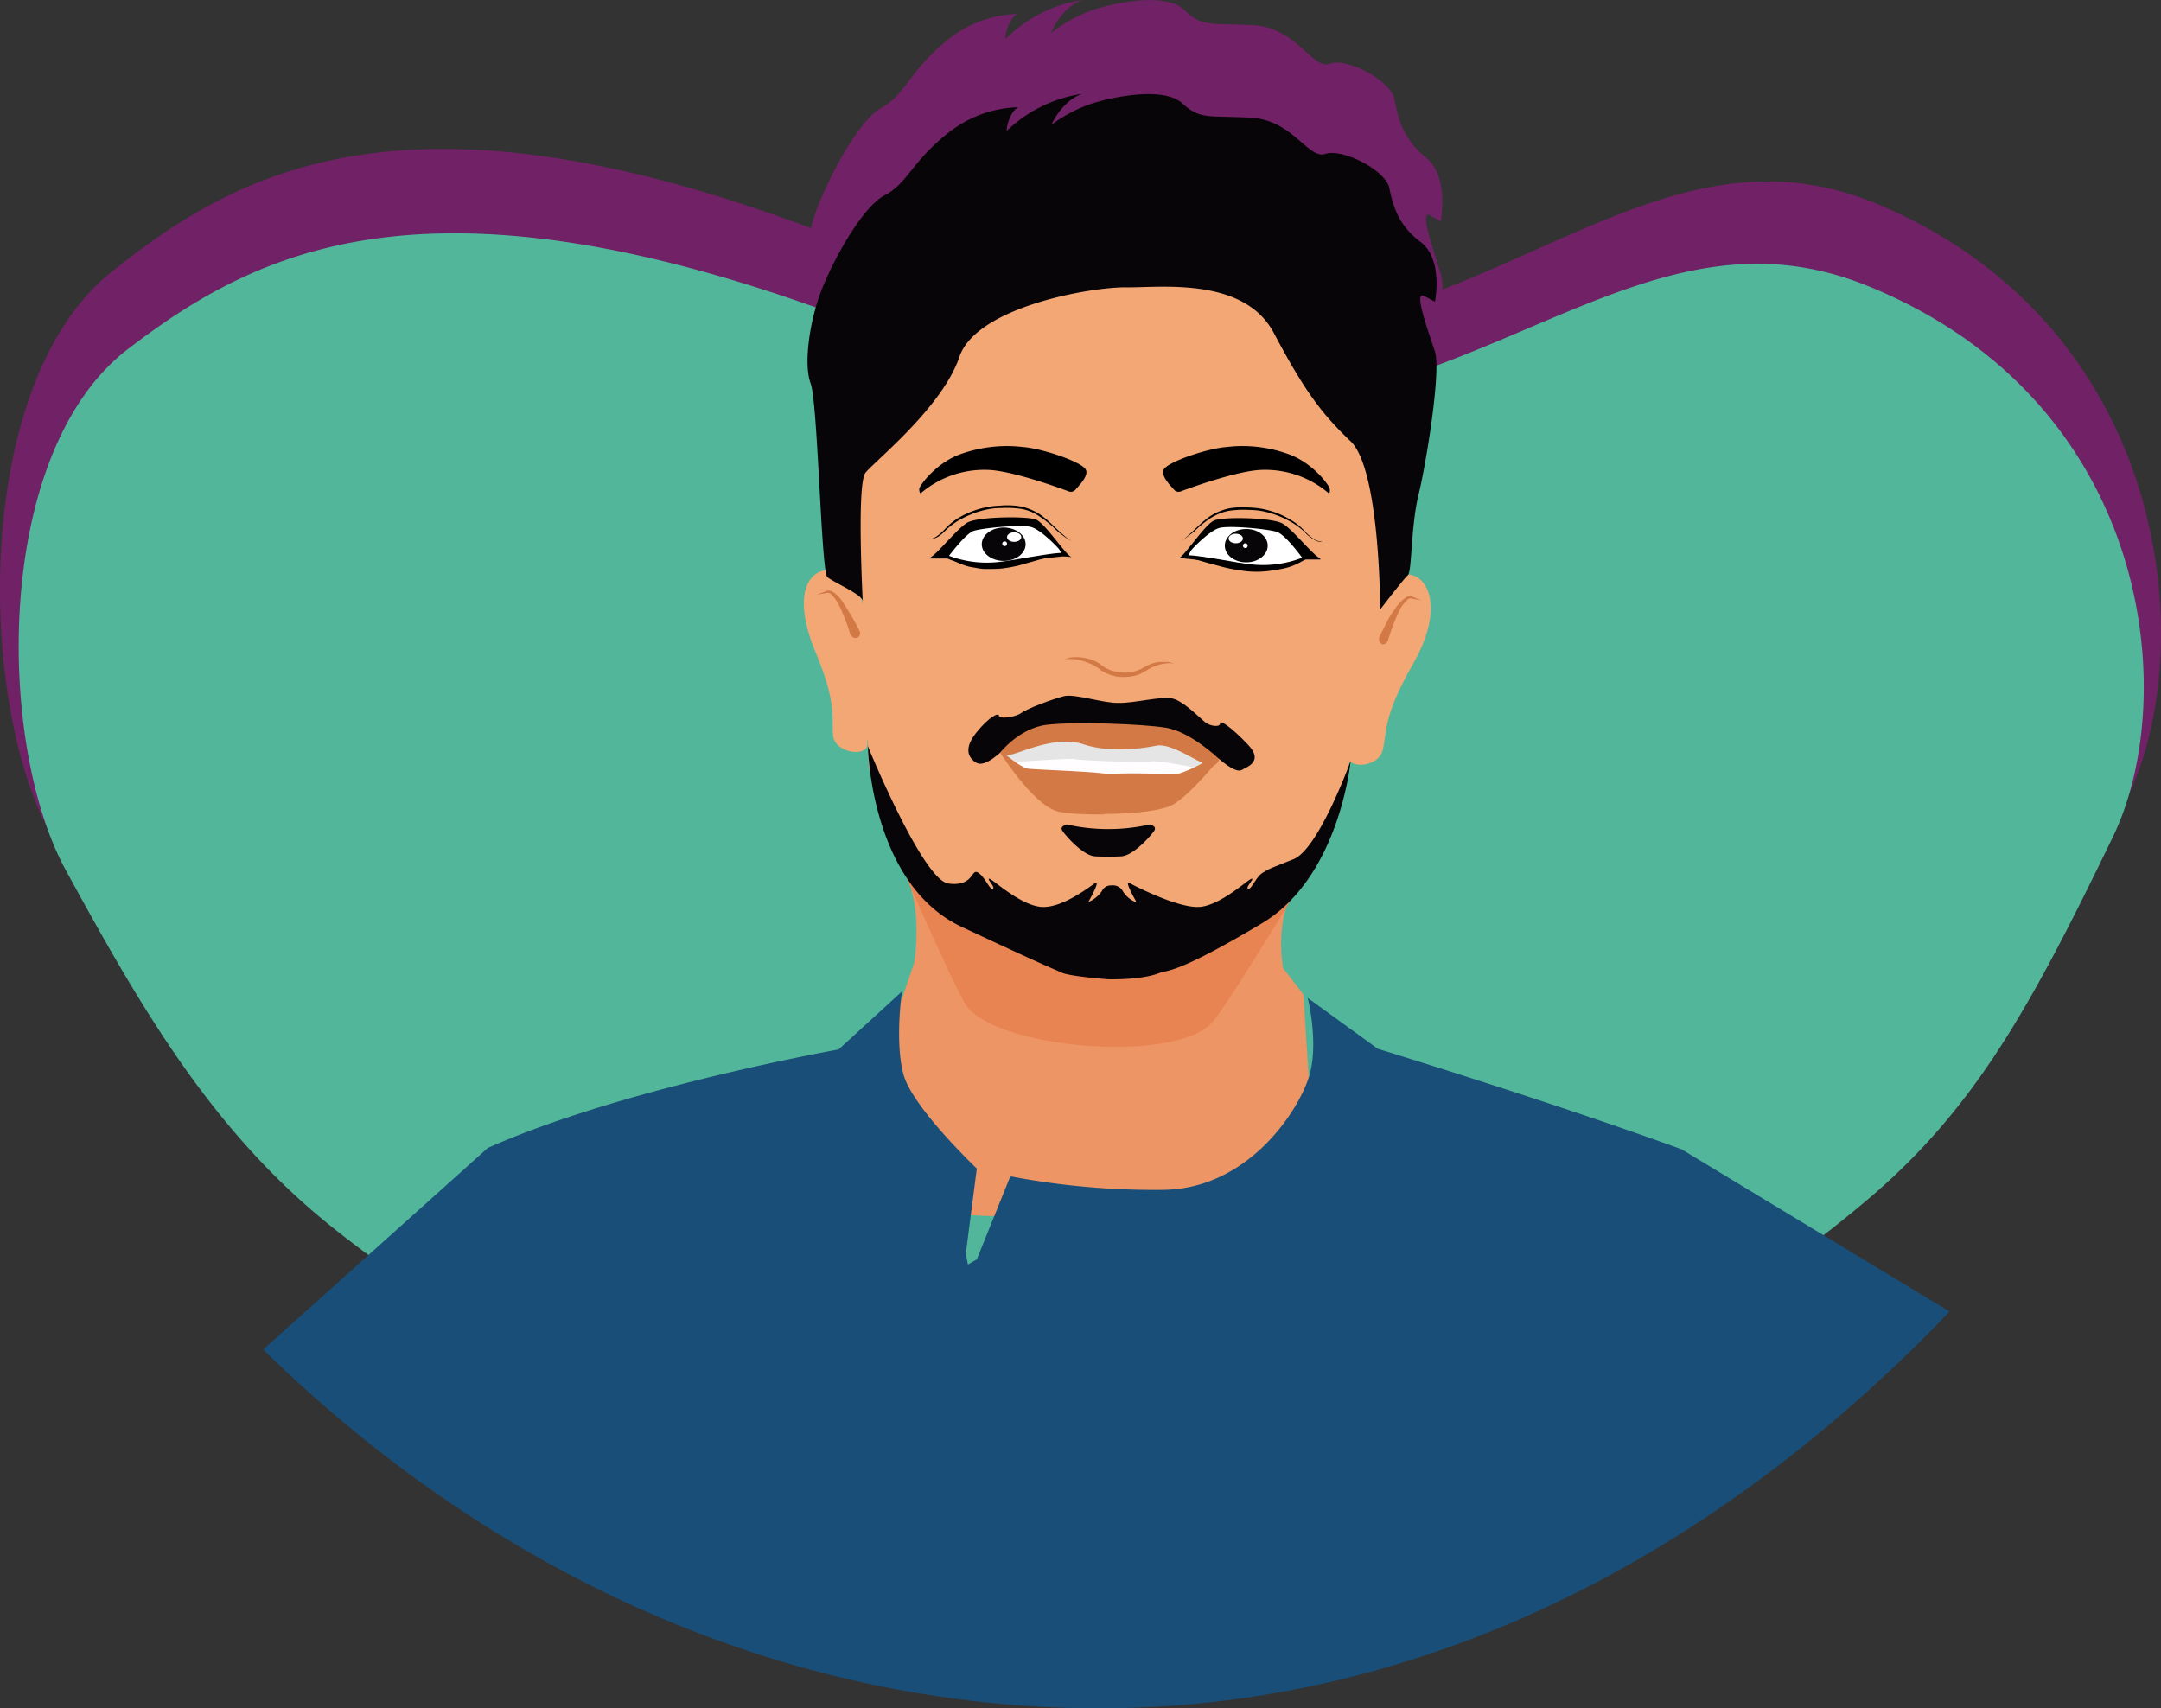<svg xmlns="http://www.w3.org/2000/svg" viewBox="0 0 453.447 358.468"><rect x="0" y="0" width="453.447" height="358.468" fill="#333333" stroke="none"/><defs><style>.cls-1{fill:#712166;}.cls-2{fill:#52b69a;}.cls-3{fill:#ed9564;}.cls-4{fill:#e88452;}.cls-5{fill:#f2a775;}.cls-6{fill:#fffdff;}.cls-7{fill:#e5e5e5;}.cls-8{fill:#d37946;}.cls-9{fill:#fff;}.cls-10{fill:#070507;}.cls-11{fill:#184e77;}</style></defs><g id="Back_Clip" data-name="Back Clip"><path id="back_clip-2" data-name="back clip" class="cls-1" d="M415.421,126.759c-32.876-14.032-58.685,4.77-91.835,17.7a11.947,11.947,0,0,0-.305-3.052c-1.281-4.268-4.678-13.8-2.369-12.528l2.308,1.27s1.79-9.443-3.051-13.328-5.887-8.184-6.66-12.218-10-8.878-13.586-7.533S293,89.539,284.029,89s-10.768.544-14.612-3.2-14.359-1.612-19.23,0a30.483,30.483,0,0,0-8.765,4.844s2.1-5.261,6.457-6.936A29.169,29.169,0,0,0,231.8,91.961s.193-3.766,2.5-5.335a24.482,24.482,0,0,0-15.121,5.912c-7.434,6.189-8.461,11.161-13.332,13.786s-11.572,15.473-13.88,22.206c-.336.971-.641,1.985-.926,3.031-85.1-31.767-120.409-11.887-146.8,9.241-28.767,23.027-28.127,88.312-13.331,116.781,16.219,31.2,31.269,58.53,56.945,80.032,46.816,39,104.965,59.958,164.735,59.383,61.4-.544,117.379-25.29,162.793-65.69,23.226-20.552,35.154-43.75,52.39-81.269C482.271,218.592,476.037,152.636,415.421,126.759Z" transform="translate(-20.894 -83.702)"/></g><g id="icon"><g id="Me"><g id="Face"><path id="Background" class="cls-2" d="M464.3,259.2c-17,35.1-28.7,56.9-51.5,76.2-44.7,37.7-99.7,61-160.1,61.6a256.611,256.611,0,0,1-162-55.7c-25.2-20.1-40-45.7-56-75-14.6-26.6-15.2-87.8,13.1-109.4s67-41.8,168.2.6,137.2-38,196.8-13.8S478.5,229.7,464.3,259.2Z" transform="translate(-20.894 -83.702)"/><g id="neck"><path class="cls-3" d="M290.1,286.8s-1.5-8.4,1.4-14.5h-1.7l-21,6.7-18,4.3-30.1-10.8-9.1-3.8c2.8,7.7,1.1,17.1,1.1,17.1L205.8,306l12.1,32.4,50.7,2.3,27.3-24.6-1.5-23.7Z" transform="translate(-20.894 -83.702)"/><path class="cls-4" d="M211.2,268.1s9.4,21.5,12.2,26.2c5.4,9.3,43.7,12.8,51.8,4,3-3.3,16.4-25.5,16.4-25.5Z" transform="translate(-20.894 -83.702)"/></g><path class="cls-5" d="M300.048,151.076a4.8,4.8,0,0,1-3.8-5.283L269.6,135s-40.4,1.3-41.7,2.8-31.7,27-31.7,27l5.7,44.9,1.3,34.9,1.8,6.3,5.8,14.2,5.8,4.8,6.2,3.8,10.1,3.8,6.2,3h14.6l23-2.1,17.2-12.6,7-11.4,3.3-11.1,6.5-34.2,2.7-33Z" transform="translate(-20.894 -83.702)"/><g id="teeth"><polygon class="cls-6" points="210.706 157.998 212.006 159.998 219.406 164.398 246.506 164.998 254.306 159.698 250.506 156.798 240.306 154.498 228.406 154.498 214.606 155.398 210.706 157.998"/><path class="cls-7" d="M231.8,241.8a13.65,13.65,0,0,0,1.7,1.7c.4.2,12.2-.8,13-.5s15.5.8,16,.5,7.8.9,9.1,1.3a4.163,4.163,0,0,0,2.7,0l-.6-3s-4.4-.9-5.1-1.8a18.924,18.924,0,0,0-3.8-2.7c-.2-.1-6.8-1-7-1H246.2l-6.9,1-4.5,1.7-2.5,1.6Z" transform="translate(-20.894 -83.702)"/></g><g id="Lips"><path class="cls-8" d="M230.9,241.7s-.1,1,2.7.2,9.3-3.8,14.7-2,12.1.9,15.1.3c3.5-.8,9.5,4.2,11.6,4.1a1.512,1.512,0,0,0,1.7-1.4,1.7,1.7,0,0,0-.1-.7l.9-3.7-9.3-4-8.6-2.4s-8.6-1-8.8-1.2-7.8,1.8-7.8,1.8l-9.5,1.6-5.7,3.8,1.5,2.9Z" transform="translate(-20.894 -83.702)"/><path class="cls-8" d="M252.3,254.6s-7.2.1-9.7-.7c-5.1-1.6-11.8-12.2-11.8-12.2l1.3.5s3.1,2.6,4.5,2.8,13.9.6,16.4,1.1l.9.1c2.6-.5,13.1.1,14.5-.2a27.063,27.063,0,0,0,5.2-2.4l3-.5s-6.1,7.6-9.7,9.5-14,1.9-14,1.9Z" transform="translate(-20.894 -83.702)"/></g><g id="blink_R" data-name="blink R"><path d="M269.9,200.5a37.6,37.6,0,0,1,6.7.3c1.1.1,2.2.3,3.3.4s2.1.3,3.2.4,2.1.1,3.2.1,2.2-.1,3.2-.1a20.419,20.419,0,0,0,6.4-1.4,13.152,13.152,0,0,1-6.2,2.9c-1.1.2-2.2.4-3.4.5a20.454,20.454,0,0,1-3.5,0c-1.1-.1-2.3-.3-3.4-.5s-2.2-.5-3.3-.8C274.2,201.8,272.1,201.2,269.9,200.5Z" transform="translate(-20.894 -83.702)"/></g><g id="eye_R" data-name="eye R"><path d="M268.1,197.7c2.5-1.6,4.2-3.9,6.6-5.6a11.8,11.8,0,0,1,4-1.7,16.074,16.074,0,0,1,4.4-.2,17.363,17.363,0,0,1,8.3,2.4,12.665,12.665,0,0,1,3.4,2.7,10.7,10.7,0,0,0,1.6,1.4,3.128,3.128,0,0,0,1,.5,1.7,1.7,0,0,0,1,0,1.183,1.183,0,0,1-1,.1,3.128,3.128,0,0,1-1-.5,7.456,7.456,0,0,1-1.7-1.4,14.812,14.812,0,0,0-3.5-2.5,19.657,19.657,0,0,0-4-1.6,15.225,15.225,0,0,0-4.2-.6,20.667,20.667,0,0,0-4.3.2,11.1,11.1,0,0,0-3.9,1.6,21.584,21.584,0,0,0-3.3,2.7C270.5,196,269.3,196.9,268.1,197.7Z" transform="translate(-20.894 -83.702)"/><polygon class="cls-9" points="249.206 116.198 253.206 111.698 255.706 110.198 263.606 110.198 267.706 110.998 270.906 112.998 273.806 116.498 273.406 117.198 272.506 117.598 269.706 118.498 267.506 118.798 263.006 118.798 260.506 118.198 258.706 117.998 254.906 117.298 252.406 116.898 249.206 116.798 249.206 116.198"/><path d="M285.9,203c-.9,0-1.8-.1-2.8-.2-1.7-.3-3.5-.6-5.1-.8-4.1-.7-7.6-1-8.5-1.1-.2,0-.3,0-.3-.2s0-.3.2-.4c1-.3,4.4.3,8.7,1,1.7.3,3.4.6,5.1.8a22.6,22.6,0,0,0,11.5-1.6c.1-.1.3,0,.3.2s0,.3-.2.4A24.027,24.027,0,0,1,285.9,203Z" transform="translate(-20.894 -83.702)"/><path d="M268.1,200.9c1.1-.1,5.6-7.2,7.6-8s11.8-.6,14.2.6c2.1,1.1,6.2,6.4,8,7.4.1.1.1.2,0,.2h-3.5s-3.7-5.2-5.6-5.8-10.1-1.4-12.1-.8-5.3,4-5.8,4.6a10.93,10.93,0,0,0-.8,1.5Z" transform="translate(-20.894 -83.702)"/><ellipse class="cls-10" cx="261.506" cy="114.498" rx="4.5" ry="3.5"/><ellipse class="cls-9" cx="259.306" cy="112.998" rx="1.5" ry="1"/><circle class="cls-9" cx="261.306" cy="114.498" r="0.5"/></g><g id="blink_L" data-name="blink L"><path d="M244.1,199.5c-2.1.8-4.3,1.4-6.4,2-1.1.3-2.1.6-3.2.9a34.306,34.306,0,0,1-3.4.6c-1.2.1-2.3.1-3.5.1a9.852,9.852,0,0,1-1.7-.2c-.6-.1-1.2-.2-1.7-.3a15.166,15.166,0,0,1-6-3.2,27.991,27.991,0,0,0,6.3,1.7,8.6,8.6,0,0,0,1.6.1h1.6a17.2,17.2,0,0,0,3.2-.2c2.1-.2,4.3-.7,6.5-1A30.27,30.27,0,0,1,244.1,199.5Z" transform="translate(-20.894 -83.702)"/></g><g id="eye_L" data-name="eye L"><path d="M245.8,197.3c-2.5-1.6-4.2-3.9-6.6-5.6a11.8,11.8,0,0,0-4-1.7,16.074,16.074,0,0,0-4.4-.2,18.441,18.441,0,0,0-8.3,2.3,12.665,12.665,0,0,0-3.4,2.7,10.7,10.7,0,0,1-1.6,1.4,3.128,3.128,0,0,1-1,.5,1.7,1.7,0,0,1-1,0,1.376,1.376,0,0,0,1.1.1,10.375,10.375,0,0,0,1-.4,7.456,7.456,0,0,0,1.7-1.4,14.812,14.812,0,0,1,3.5-2.5,19.657,19.657,0,0,1,4-1.6,15.225,15.225,0,0,1,4.2-.6,20.667,20.667,0,0,1,4.3.2,9.7,9.7,0,0,1,3.9,1.7,21.584,21.584,0,0,1,3.3,2.7A17.573,17.573,0,0,0,245.8,197.3Z" transform="translate(-20.894 -83.702)"/><polygon class="cls-9" points="222.906 115.898 218.806 111.398 216.406 109.898 208.506 109.898 204.306 110.598 201.106 112.698 198.306 116.098 198.706 116.798 199.506 117.298 202.406 118.098 204.606 118.498 209.106 118.498 211.606 117.898 213.406 117.598 217.206 116.898 219.706 116.598 222.906 116.398 222.906 115.898"/><path d="M228,202.6c.9,0,1.8-.1,2.8-.2,1.7-.3,3.5-.6,5.1-.9,4.1-.7,7.6-1,8.5-1.1.2,0,.3,0,.3-.2s0-.3-.2-.4c-1-.3-4.4.3-8.7,1-1.7.3-3.4.6-5.1.8a22.6,22.6,0,0,1-11.5-1.6c-.1,0-.3,0-.3.1v.1c-.1.2,0,.3.1.4A21.488,21.488,0,0,0,228,202.6Z" transform="translate(-20.894 -83.702)"/><path d="M245.8,200.6c-1.1-.1-5.6-7.2-7.6-7.9s-11.8-.6-14.2.6c-2.1,1.1-6.2,6.4-7.9,7.4-.1.1-.1.2,0,.2h3.5s3.8-5.2,5.6-5.8,10.1-1.4,12.1-.8,5.3,4,5.8,4.6a10.93,10.93,0,0,1,.8,1.5Z" transform="translate(-20.894 -83.702)"/><ellipse class="cls-10" cx="210.606" cy="114.198" rx="4.6" ry="3.5"/><ellipse class="cls-9" cx="212.806" cy="112.698" rx="1.5" ry="1"/><circle class="cls-9" cx="210.806" cy="114.098" r="0.5"/></g><path id="Eyebrow_R" data-name="Eyebrow R" d="M299.7,187.2a20.515,20.515,0,0,0-14-4.9c-4.7.1-14.1,3.4-17,4.5a1.274,1.274,0,0,1-1.5-.4c-1-1.1-2.8-3-2.1-4.2.9-1.6,9.1-4.4,13.2-4.7a28.212,28.212,0,0,1,13.5,1.7c4.9,2,8,6.4,8.1,7S299.9,187.3,299.7,187.2Z" transform="translate(-20.894 -83.702)"/><path id="Eyebrow_L" data-name="Eyebrow L" d="M214.1,187.2a20.515,20.515,0,0,1,14-4.9c4.7.1,14.1,3.4,17,4.5a1.274,1.274,0,0,0,1.5-.4c1-1.1,2.8-3,2.1-4.2-.9-1.6-9.1-4.4-13.2-4.7a28.775,28.775,0,0,0-13.6,1.7c-4.9,2-8,6.4-8.1,7S214,187.3,214.1,187.2Z" transform="translate(-20.894 -83.702)"/><path id="nose" class="cls-8" d="M244,222.3a3.506,3.506,0,0,1,1.4-.6,8.6,8.6,0,0,1,1.6-.1,10.657,10.657,0,0,1,3.1.6,6.109,6.109,0,0,1,1.4.7c.2.1.4.3.7.5.2.1.4.3.6.4a6.644,6.644,0,0,0,2.7.9,7.083,7.083,0,0,0,2.9,0,7.366,7.366,0,0,0,1.4-.4c.2-.1.5-.2.7-.3l.3-.2.4-.2a7.611,7.611,0,0,1,3-1h1.6a4.191,4.191,0,0,1,1.5.4,3.812,3.812,0,0,0-1.5-.1,9.119,9.119,0,0,0-4.2,1.4l-.3.2-.4.2c-.2.1-.5.3-.7.4a7.494,7.494,0,0,1-1.6.5,11.563,11.563,0,0,1-3.2.1,8.864,8.864,0,0,1-3.1-1.1,3.039,3.039,0,0,1-.7-.5,2.092,2.092,0,0,0-.6-.4,5.388,5.388,0,0,0-1.3-.7,13.087,13.087,0,0,0-2.8-.9,7.569,7.569,0,0,0-1.5-.1A1.9,1.9,0,0,0,244,222.3Z" transform="translate(-20.894 -83.702)"/><g id="Ear_R" data-name="Ear R"><path class="cls-5" d="M309.1,210.5s4.6-7.2,8.2-6.1,6.4,7.6,0,18.8-5.3,14.2-6.3,18-8,3.9-7.4.7-3.8-19.4-1.8-22.9S310,211,309.1,210.5Z" transform="translate(-20.894 -83.702)"/><path class="cls-8" d="M310.3,217.4l1.5-3a17.482,17.482,0,0,1,1.8-2.9A8.158,8.158,0,0,1,316,209a1.486,1.486,0,0,1,.9-.2c.3.1.6.1.8.3l1.5.6-1.6-.3a2.2,2.2,0,0,0-.8-.1.713.713,0,0,0-.6.3,7.246,7.246,0,0,0-1.8,2.5,44.892,44.892,0,0,0-2.3,6.1h0a1.086,1.086,0,0,1-1.2.7,1.285,1.285,0,0,1-.6-1.5Z" transform="translate(-20.894 -83.702)"/></g><g id="Ear_L" data-name="Ear L"><path class="cls-5" d="M201.9,209.8s-4.1-6.9-7.9-6.4-6.7,5.8-2,17.1,3.3,13.9,3.7,17.6,7.4,4.6,7.2,1.6,6.4-17.6,4.9-21.2S201,210.1,201.9,209.8Z" transform="translate(-20.894 -83.702)"/><path class="cls-8" d="M199.4,217.1a44.892,44.892,0,0,0-2.3-6.1,9.314,9.314,0,0,0-1.8-2.6c-.2-.2-.4-.2-.6-.3-.3,0-.5.1-.8.1l-1.6.3c.4-.2,1-.4,1.5-.6a6.89,6.89,0,0,0,.8-.3,2.92,2.92,0,0,1,.9.2,7.184,7.184,0,0,1,2.4,2.5c.6.9,1.2,1.9,1.8,2.9s1.1,2,1.6,3a.992.992,0,0,1-.5,1.3h0a.992.992,0,0,1-1.3-.5h0l-.1.1Z" transform="translate(-20.894 -83.702)"/></g><g id="Beard"><path class="cls-10" d="M304.3,243.4s-6.7,18.5-12,20.6c-5,2-4.9,1.9-6.4,2.8s-2.4,3.6-3.1,3.4,1.5-2.3.7-2.1-6.4,5.5-10.8,5.9-13.7-4.4-14.8-5,.9,3,1.3,3.7-1.8-.4-2.7-2a2.356,2.356,0,0,0-2.4-1.2,2.036,2.036,0,0,0-2,1.2c-1,1.5-3.1,2.6-2.7,2s2.4-4.4,1.3-3.7-7,5.4-11.4,5-10.1-5.8-10.8-5.9,1.4,1.9.7,2.1-1.6-2.5-3.1-3.4-.8,3-6.2,2.3S203,240.3,203,240.3s.5,28.9,19.7,37.9,19.3,8.8,21,9.6,9.8,1.4,9.8,1.4c1.1,0,7,.1,10.6-1.3,1.7-.7,3.4.4,21.5-10.4C302,267.8,304.3,243.4,304.3,243.4Z" transform="translate(-20.894 -83.702)"/><path class="cls-10" d="M262.2,256.7a39.75,39.75,0,0,1-17.5,0c-.8.3-1.3.6-.9,1.3s4.3,5.3,6.9,5.4l2.7.1h0l2.7-.1c2.7-.1,6.6-4.7,7-5.4S263,257,262.2,256.7Z" transform="translate(-20.894 -83.702)"/><path id="moustache" class="cls-10" d="M255.6,231.2c-3.2.1-9.2-2-11.5-1.4s-7.5,2.5-8.9,3.5-4.7,1.3-4.7.6-1.9,0-4.8,3.6c-3.1,3.9-.9,5.6-.2,6.1s1.9.9,5.1-1.8c0,0,4.1-5.3,9.9-6s19.9-.2,25,.6,10.9,6.3,10.9,6.3c3.1,2.7,4.5,3,5.2,2.5s4.6-1.6,1.2-5.2-6-5.4-5.9-4.5c.1.8-2,.7-3.2-.3s-4.4-4.3-6.7-4.9-8.2,1-11.4.9" transform="translate(-20.894 -83.702)"/></g><path id="Hair" class="cls-10" d="M201.9,209.8c.2,2.8-1.4-24.4.6-26.9s16.1-13.7,19.7-24.3,27.9-14.7,35-14.6,24.7-2.3,31,9.6,9.9,16.8,16.1,22.7,6.2,35.3,6.2,35.3,4.9-6.4,5.8-7.2.6-10.3,2.3-17.1c1.6-6.6,4.7-25.8,3.4-29.8s-4.6-12.9-2.3-11.7L322,147s1.8-8.9-3-12.5-5.8-7.7-6.6-11.4-9.8-8.3-13.4-7.1-6.8-7.1-15.6-7.6-10.6.5-14.4-3-14.1-1.5-18.9,0a30.7,30.7,0,0,0-8.6,4.5s2.1-4.9,6.4-6.5a28.908,28.908,0,0,0-15.8,7.8s.2-3.5,2.4-5a24.712,24.712,0,0,0-14.9,5.6c-7.3,5.8-8.3,10.4-13.1,12.9S195.3,139,193,145.3s-3.5,14.9-2,18.9,2.2,39.5,3.5,40.6S201.9,208.5,201.9,209.8Z" transform="translate(-20.894 -83.702)"/></g><path id="Shirt" class="cls-11" d="M429.986,358.916c-49,51.215-109.534,82.431-175.892,83.242-64.6.675-127.443-25.811-177.98-75.269l47.132-42.3c28.125-12.567,73.609-20.675,73.609-20.675l13.293-12.162s-1.538,10.54.33,17.432,15.381,19.729,15.381,19.729l-2.308,17.838.44,2.3,1.868-1.081,7.031-17.432a161.308,161.308,0,0,0,32.19,2.838c18.457-.271,29.114-17.838,30.762-24.73s-.549-15.54-.549-15.54l14.722,10.676s36.255,11.081,63.721,21.08Z" transform="translate(-20.894 -83.702)"/></g></g></svg>